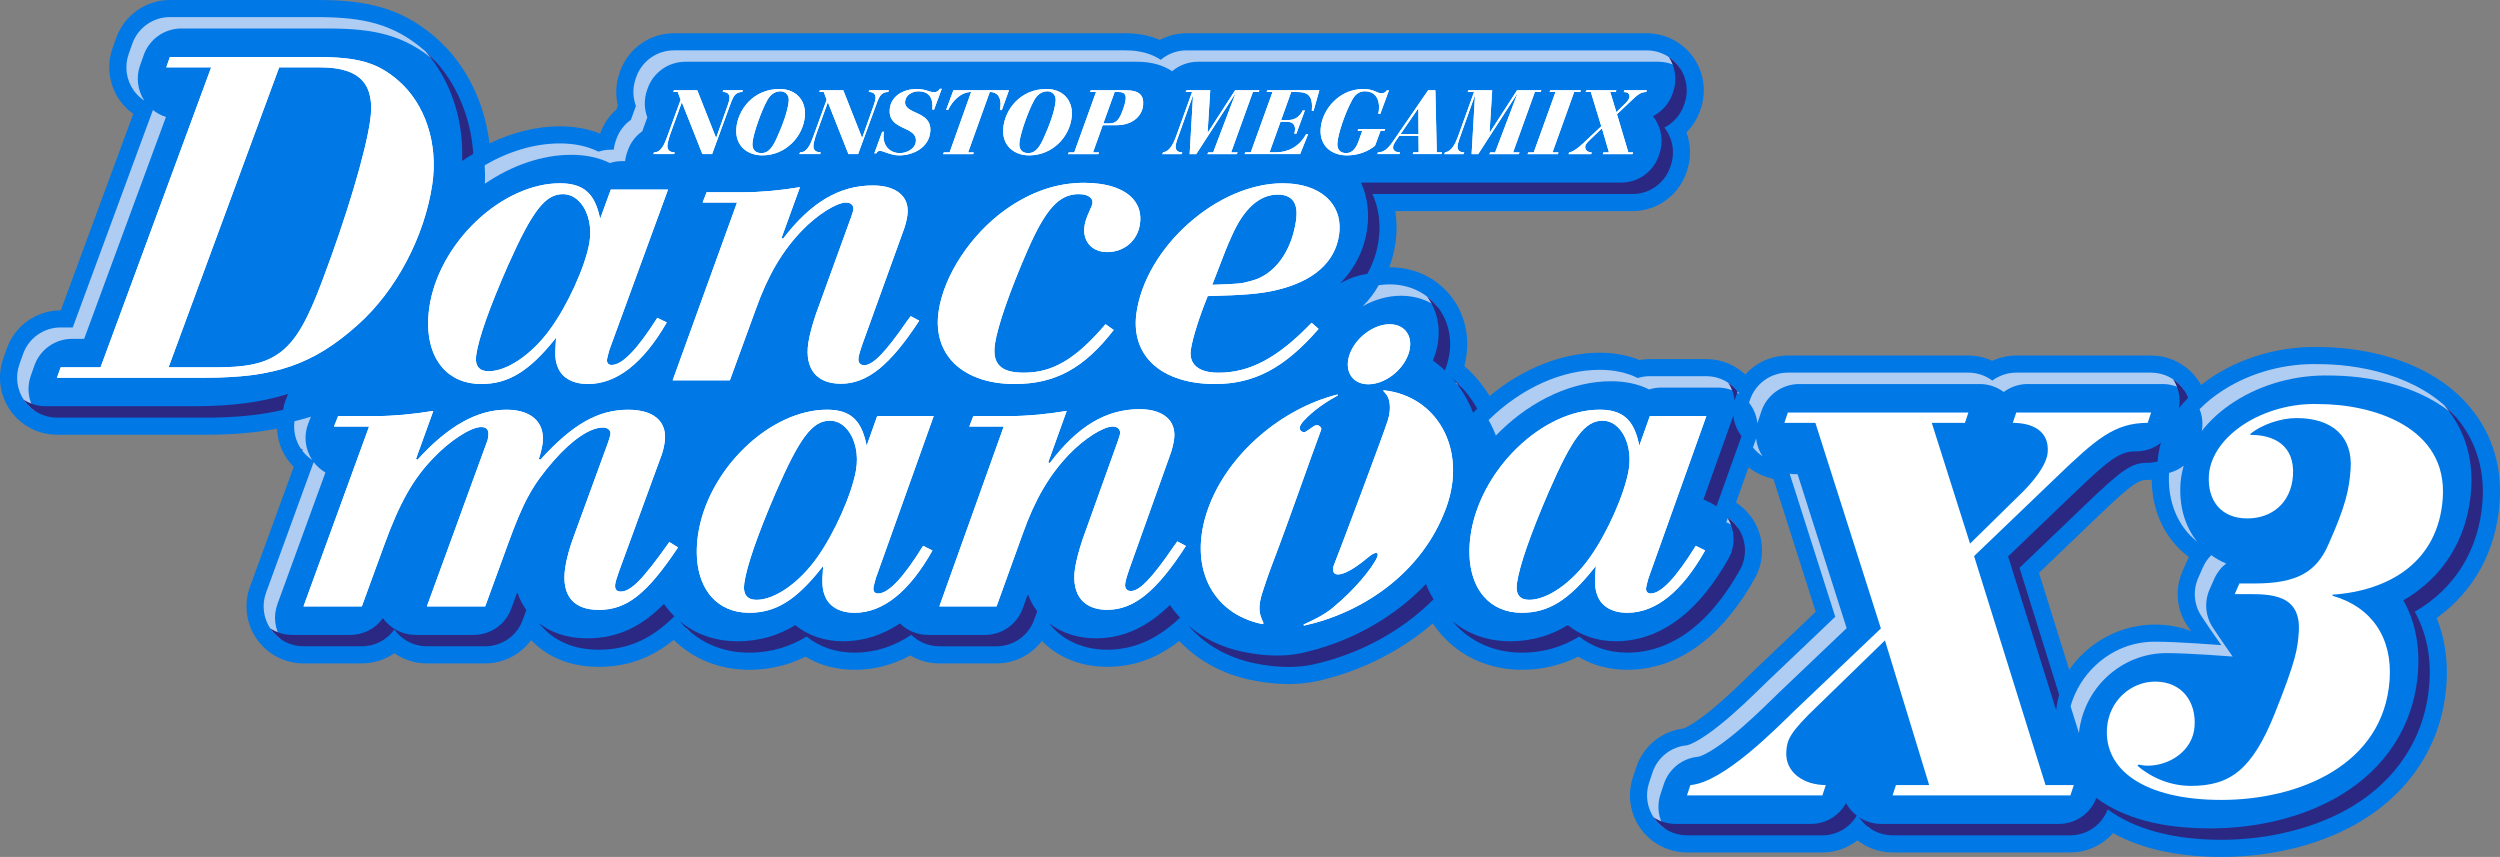 <?xml version="1.0" encoding="UTF-8"?>
<svg id="Layer_2" data-name="Layer 2" xmlns="http://www.w3.org/2000/svg" viewBox="0 0 2192.69 751.58">
  <rect x="0" y="0" width="2192.69" height="751.58" fill="#808080" stroke="none"/>
  <defs>
    <style>
      .cls-1 {
        fill: #0078e6;
      }

      .cls-2 {
        fill: #afccf3;
      }

      .cls-3 {
        fill: #fff;
      }

      .cls-4 {
        fill: #2b2883;
      }
    </style>
  </defs>
  <g id="Layer_1-2" data-name="Layer 1">
    <g>
      <path class="cls-1" d="M1948.31,751.58c-38.05,0-69.92-7.02-94.99-20.89-9.33,10.54-22.92,16.96-37.45,16.96h-155.98c-11.24,0-22.06-3.82-30.75-10.59-8.64,6.75-19.42,10.59-30.78,10.59h-118.78c-16.03,0-31.19-7.76-40.56-20.77-9.37-13-11.94-29.85-6.87-45.05l3.02-9.06c6.14-18.41,22.31-31.53,41.48-33.83,1.85-.73,8.85-3.94,22.42-14.79,13.49-10.8,26.77-23.76,35.56-32.33,1.97-1.93,3.73-3.64,5.24-5.1l52.67-50.14-37.15-116.62c-7.96-1.58-15.43-5.07-21.73-10.14l-11.06,30.97c9.81,6.34,17.21,16.02,20.68,27.26,4.04,13.07,2.5,27.4-4.21,39.31-13.32,23.64-28.39,42.28-44.79,55.4-20.12,16.09-42.27,24.39-65.84,24.67-.4,0-.81.01-1.22.01-15.93,0-30.61-3.95-43.02-11.5-15.33,7.63-31.94,11.5-49.51,11.5-28.2,0-53.43-11.19-71.05-31.5-2.51-2.89-4.84-5.95-6.99-9.16-2.88,2.49-5.81,4.9-8.79,7.22-27.01,20.98-59.19,36.01-93.05,43.46l-.55.12c-7.64,1.59-15.8,2.39-24.25,2.39-10.44,0-21.57-1.23-33.07-3.64-24.66-5.08-46.4-17.01-62.64-34.16-19.14,14.97-39.49,22.41-61.8,22.68-.4.01-.81.02-1.22.02-22.85,0-43.07-8.02-57.48-22.69-9.3,12.15-23.93,19.68-39.74,19.68h-50.15c-9.11,0-17.87-2.43-25.52-6.98-15.42,8.34-31.8,12.56-48.83,12.56-15.93,0-30.61-3.95-43.02-11.5-15.34,7.63-31.94,11.5-49.51,11.5-25.65,0-48.84-9.26-66.09-26.22-19.86,16.08-41.12,23.66-65.88,23.66-.41,0-.81,0-1.22-.02-29.24-.33-47.43-12.33-58.02-23.4-9.28,12.57-24.17,20.4-40.28,20.4h-51.14c-10.31,0-20.25-3.2-28.52-8.95-8.27,5.74-18.21,8.95-28.53,8.95h-51.14c-16.3,0-31.62-7.97-40.97-21.33-9.35-13.36-11.59-30.48-6.01-45.8l38.39-105.28c-2.21-2.21-4.21-4.62-5.97-7.19-5.39-7.91-8.31-17.05-8.65-26.33-18.47,3.62-38.99,5.35-62.84,5.35H49.99c-16.21,0-31.47-7.9-40.83-21.14s-11.71-30.26-6.31-45.54l3.21-9.08c7.05-19.93,26-33.32,47.14-33.32h.14l63.56-172.35c-4.59-3.26-8.63-7.28-11.89-11.9-9.36-13.24-11.71-30.26-6.31-45.54l3.21-9.08C108.97,13.39,127.91,0,149.05,0h128.07c24.31,0,41.28,1.88,56.74,6.3,17.66,5.04,32.91,13.43,47.97,26.39,26.27,22.69,43.13,56.29,47.47,93.07,20.25-9.74,41.54-14.96,61.76-14.96,12.88,0,24.69,2.15,35.19,6.4.04,0,.08-.02.12-.02,2.88-8.25,7.77-15.48,14.29-21.16l1.27-3.51c-2.25-9.29-1.81-19.11,1.35-28.2l.52-1.51c6.98-20.1,25.96-33.61,47.24-33.61h396.27c11.1,0,21.12,1.96,29.93,5.83,7.17-3.8,15.2-5.83,23.4-5.83h403.74c16.15,0,31.38,7.86,40.74,21.03,9.36,13.16,11.79,30.13,6.49,45.38l-.52,1.51c-2.52,7.27-6.62,13.74-11.94,19.04,4.02,10.79,4.26,22.8.4,33.9l-.52,1.51c-6.98,20.1-25.96,33.6-47.23,33.6h-208.07c1.49,9.13,1.56,18.62.17,28.15-1.06,7.29-2.9,14.35-5.47,21.1.13,0,.27,0,.41,0,22.84,0,43.17,10.24,55.79,28.11,11.78,16.68,15.19,37.68,9.7,58.47,8.47,7.43,15.77,16.04,21.78,25.71.14.22.28.45.41.67,29.17-24.29,63.66-38,96.44-38,12.79,0,24.51,2.16,34.95,6.42,3-.56,6.06-.84,9.13-.84h49.54c12.82,0,25.03,4.94,34.21,13.54,9.28-10.37,22.7-16.65,37.27-16.65h158.37c7.23,0,14.41,1.61,20.96,4.62,6.54-3.04,13.66-4.62,21.02-4.62h118.3c16.03,0,31.19,7.76,40.57,20.77,1.17,1.62,2.23,3.31,3.19,5.05,3.6-2.84,7.39-5.53,11.36-8.07,25.49-16.29,56.69-25.26,87.85-25.26,1.43,0,2.87.02,4.3.06,15.4.05,38.92,1.75,63.9,9.51,26.53,8.24,48.18,21.21,64.34,38.54,22.11,23.71,32.53,54.17,30.15,88.07-2.99,42.5-22.45,78.05-55.22,101.48,7.09,17.53,10.05,37.26,8.61,57.86-1.86,26.49-9.87,50.69-23.81,71.91-12.48,19.01-29.4,35.12-50.29,47.89-33.68,20.59-77.48,31.93-123.34,31.93ZM1814.88,587.41c3.71-5.33,7.99-10.28,12.78-14.76,17.14-16.02,39.35-24.84,62.54-24.84,11.21,0,21.92,1.96,31.76,5.72-1.36-1.6-2.63-3.3-3.8-5.09-9.27-14.18-10.74-31.92-3.93-47.43l4.1-9.34c.47-1.06.97-2.11,1.51-3.13-3.8-2.81-7.33-5.96-10.57-9.44-14.2-15.23-21.88-35.71-22.02-58.32-1.19.09-2.38.13-3.58.13-7.69,0-12.02,1.61-45.01,33.29l-50.31,48.24,26.53,84.99Z"/>
      <g>
        <path class="cls-3" d="M1482.6,688.58c29.27-2.38,75.55-50.09,91.92-65.83l75.15-71.55-57.44-180.31h-27.19l3.02-9.06h158.37l-3.02,9.06h-29.1l33.58,105.89,47.14-46.27c14.4-14.79,20.45-26.23,20.98-33.87,1.41-20.03-15.36-25.76-30.63-25.76l3.02-9.06h118.3l-3.02,9.06c-29.1,0-45.37,14.31-79.64,47.22l-72.63,69.64,62.68,200.82h24.8l-3.02,9.06h-155.98l3.02-9.06h29.1l-38.78-126.88-58.88,57.24c-25.05,23.85-26.92,30.05-27.62,40.07-1.31,18.6,15.57,29.57,34.65,29.57l-3.02,9.06h-118.78l3.02-9.06Z"/>
        <path class="cls-3" d="M1964.12,511.75h13.28c36.88,0,54.3-9.84,64.88-34.42,15.17-33.93,18.14-48.19,19.39-65.9,2.01-28.52-16.03-44.75-47.51-44.75-13.28,0-30.38,5.41-40.84,14.26l.95.49c19.67,0,38.72,8.85,36.82,35.9-1.66,23.61-18.37,37.38-40,37.38-23.11,0-35.29-15.74-33.7-38.36,2.95-34.92,48.72-63.44,95.83-61.96,48.2,0,113.66,20.16,109.27,82.62-3.91,55.57-46.52,81.14-96.93,84.59l.42.98c34.23,9.84,52.49,36.88,49.89,73.77-5.26,74.75-79.69,105.24-147.56,105.24s-102.88-26.56-100.33-62.95c1.69-24.1,21.07-40.82,42.21-40.82,23.61,0,36.13,17.7,34.61,39.34-1.49,21.15-21.6,34.42-41.27,34.42-2.46,0-5.38-.49-7.8-.98l-1.05.98c12.52,10.82,29.25,17.7,46.95,17.7,34.42,0,53.62-14.26,73.28-62.95,19.09-47.7,20.27-57.54,21.28-71.8,2.35-33.44-24.7-33.44-45.35-33.44h-10.82l4.1-9.34Z"/>
      </g>
      <g>
        <g>
          <path class="cls-3" d="M1107.79,517.89c1.22-3.5,4.01-12.55,8.66-24.66,13.34-34.68,33.73-93.49,42.36-116.49.61-1.62-2.5-5.47-6.24-3.1-3.74,2.37-7.2,5.38-8.59,5.38-1.97,0-3.38-.83-3.93-2.69-.6-2.07,1.2-4.85,3.23-7.08,3.74-4.1,13.12-13.31,29.9-22.32.48-.25.2-.99-.33-.85-48.5,12.25-95.55,51.55-113,99.31-18.49,50.63,2.49,92.79,47.28,101.98.64.13,1.17-.5.95-1.11-1.8-4.77-6.57-10.37-.28-28.39h0Z"/>
          <path class="cls-3" d="M1213.88,342.35c-1.93-.21,1,1.98,2.47,4.19,2.86,4.31,3.95,12.55.76,22.53-3.88,12.13-42.14,114.23-47.03,126.19-1.83,4.48-.72,7.68,1.83,8.37,3.19.85,11.34-.64,28.57-15.24,5.94-5.03,10.38-4.76,6.38,2.45-4.34,7.8-16.57,24.54-38.14,42.43-7.1,5.89-17.68,11.12-25.02,14.29-.62.27-.32,1.22.35,1.07,50.35-11.08,103.21-45.49,124.32-103.22,18.95-51.85-8.38-98.07-54.48-103.06Z"/>
          <path class="cls-3" d="M1183.77,310.72c5.17-14.53,20.87-26.31,35.07-26.31s21.53,11.78,16.37,26.31c-5.17,14.53-20.87,26.31-35.07,26.31s-21.53-11.78-16.37-26.31Z"/>
          <path class="cls-3" d="M573.07,135.16l.52-1.51c6.44,0,9.28-7.31,11.98-14.79l11.38-31.33-2.52-6.84h-3.9l.52-1.51h20.51l16.44,41.65h.16l10.44-29.5c.62-1.67,1.14-4.05,1.23-5.17.28-3.34-1.68-5.48-5.58-5.48h-.4l.52-1.51h17.17l-.52,1.51c-5.72,0-7.78,3.65-9.73,8.82l-16.72,45.63h-8.51l-18.03-45.47-9.94,27.43c-1.67,4.69-2.54,8.43-2.71,10.41-.37,4.38,2.42,6.12,6.4,6.12l-.52,1.51h-18.2,0Z"/>
          <path class="cls-3" d="M683.77,78.07c14.47,0,23.32,10.1,22.17,23.77-1.53,18.13-16.97,34.43-37.32,34.43-13.35,0-24.07-8.67-22.8-23.77,1.38-16.3,14.83-34.43,37.96-34.43h0ZM667.74,134.28c4.61,0,8.63-2.38,13.21-12.4,5.46-12.01,10.12-24.8,10.84-33.39.48-5.65-3.51-8.43-7.16-8.43-5.17,0-9,3.02-11.71,7.87-5.15,9.3-12.23,29.1-12.94,37.44-.48,5.65,2.35,8.91,7.75,8.91h0Z"/>
          <path class="cls-3" d="M701.14,135.16l.52-1.51c6.44,0,9.28-7.31,11.98-14.79l11.38-31.33-2.52-6.84h-3.9l.52-1.51h20.51l16.44,41.65h.16l10.44-29.5c.62-1.67,1.14-4.05,1.23-5.17.28-3.34-1.68-5.48-5.58-5.48h-.4l.52-1.51h17.17l-.52,1.51c-5.72,0-7.78,3.65-9.73,8.82l-16.72,45.63h-8.51l-18.03-45.47-9.94,27.43c-1.67,4.69-2.54,8.43-2.71,10.41-.37,4.38,2.42,6.12,6.4,6.12l-.52,1.51h-18.2,0Z"/>
          <path class="cls-3" d="M773.69,115.6h1.75c-.31.79-.38,1.67-.45,2.55-.76,9.06,5,16.14,14.22,16.14,5.72,0,13.48-3.41,14.07-10.41,1.15-13.67-24.52-8.98-22.92-27.98,1.02-12.01,12.47-17.8,23.37-17.8,8.58,0,11.21,2.78,15.67,2.78,1.75,0,3.81-.88,4.87-3.02h1.75l-6.79,18.28h-1.51c.8-9.54-2.22-16.06-12.4-16.06-5.09,0-11.01,3.26-11.48,8.91-1.01,11.92,23.68,7.63,22.1,26.47-1.19,14.15-15.19,20.83-27.43,20.83-7.24,0-13.74-3.98-16.67-3.98-1.43,0-2.61.72-3.2,2.15h-1.75l6.84-18.84h-.02Z"/>
          <path class="cls-3" d="M836.21,79.19h48.73l-6.23,17.33h-1.75c.25-1.03.43-2.31.53-3.5.55-6.6-1.82-12.32-9.38-12.32l-19.01,52.95h5.01l-.61,1.51h-26.31l.61-1.51h5.09l18.85-52.95c-8.98,0-16.57,7.95-20.08,15.66h-1.83l6.38-17.17h0Z"/>
          <path class="cls-3" d="M917.87,78.07c14.47,0,23.32,10.1,22.17,23.77-1.53,18.13-16.97,34.43-37.32,34.43-13.35,0-24.07-8.67-22.8-23.77,1.38-16.3,14.83-34.43,37.96-34.43h0ZM901.84,134.28c4.61,0,8.63-2.38,13.21-12.4,5.46-12.01,10.12-24.8,10.84-33.39.48-5.65-3.51-8.43-7.16-8.43-5.17,0-9,3.02-11.71,7.87-5.15,9.3-12.23,29.1-12.94,37.44-.48,5.65,2.35,8.91,7.75,8.91h0Z"/>
          <path class="cls-3" d="M961.29,80.7h-5.17l.52-1.51h30.69c12.08,0,16,4.45,15.27,13.04-.7,8.27-7.92,17.57-23.5,17.57h-11.92l-8.53,23.85h5.25l-.52,1.51h-26.55l.52-1.51h4.85l19.09-52.95ZM967.71,108.28h4.29c5.25,0,7.27-1.35,9.45-4.61,2-2.94,5.41-11.44,5.88-17.01.42-5.01-2.75-5.96-6.34-5.96h-3.34l-9.96,27.59h0Z"/>
          <path class="cls-3" d="M1020.09,133.64c5.48-.88,8.62-6.12,12.06-15.74l13.39-37.2h-5.65l.76-1.51h20.83l-2.33,37.12h.16l23.96-37.12h21.38l-.76,1.51h-5.01l-19.09,52.95h5.72l-.76,1.51h-25.76l.76-1.51h4.29l19.52-51.44h-.16l-34.19,52.95h-5.8l2.96-51.2h-.16l-12.91,36.25c-1.65,4.53-2.07,6.6-2.18,7.87-.35,4.14,2.39,5.57,5.89,5.57l-.76,1.51h-16.85l.68-1.51h0Z"/>
          <path class="cls-3" d="M1116.12,80.7h-5.17l.52-1.51h45.71l-5.1,18.04h-1.51c1.1-13.04-3.06-16.54-13.24-16.54h-4.85l-8.84,24.64h5.09c5.48,0,10.04-1.19,13.99-8.51h1.75l-7.45,20.43h-1.83c.34-1.19.52-2.31.6-3.34.32-3.74-1.39-7.08-6.95-7.08h-5.72l-9.65,26.79h5.57c9.86,0,20.16-4.29,26.55-15.98h1.75l-7.04,17.49h-48.65l.52-1.51h4.85l19.09-52.95h.02Z"/>
          <path class="cls-3" d="M1218.24,79.19l-7.63,20.75h-1.75c.28-1.43.48-2.78.59-4.21.68-8.11-2.81-15.66-12.44-15.66-4.61,0-8.31,2.46-10.96,7.39-6.58,12.08-12.35,29.57-13.05,37.92-.48,5.64,2.35,8.91,7.75,8.91,5.96,0,9.04-5.48,10.81-10.41l3.24-9.14h-4.05l.53-1.59h23.61l-.52,1.51h-3.5l-4.84,13.11c-6.16,5.17-15.03,8.51-24.57,8.51-13.67,0-24.41-8.43-23.12-23.77,1.38-16.3,15.94-34.43,37.4-34.43,9.22,0,12.33,3.74,15.58,3.74,2.55,0,3.89-.88,5.15-2.62h1.75v.02Z"/>
          <path class="cls-3" d="M1244.12,119.17h-16.85l-2.35,3.41c-2.45,3.58-2.97,5.01-3.08,6.36-.32,3.81,3.5,4.69,6.12,4.69l-.52,1.51h-19.4l.52-1.51c6.76,0,10.12-5.01,15.93-13.59l28.09-40.86h6.36l1.22,54.45h4.61l-.52,1.51h-25.2l.52-1.51h4.69l-.13-14.47h0ZM1228.35,117.67h15.82l-.17-22.5h-.16l-15.49,22.5Z"/>
          <path class="cls-3" d="M1267.38,133.64c5.48-.88,8.62-6.12,12.06-15.74l13.39-37.2h-5.65l.76-1.51h20.83l-2.33,37.12h.16l23.96-37.12h21.38l-.76,1.51h-5.01l-19.09,52.95h5.72l-.76,1.51h-25.76l.76-1.51h4.29l19.52-51.44h-.16l-34.19,52.95h-5.8l2.96-51.2h-.16l-12.91,36.25c-1.65,4.53-2.07,6.6-2.18,7.87-.35,4.14,2.39,5.57,5.89,5.57l-.76,1.51h-16.85l.68-1.51h0Z"/>
          <path class="cls-3" d="M1364.29,80.7h-5.17l.52-1.51h26.87l-.52,1.51h-5.32l-19.01,52.95h5.25l-.52,1.51h-26.55l.52-1.51h4.85l19.09-52.95h0Z"/>
          <path class="cls-3" d="M1376.28,133.64c4.88-.4,12.71-8.34,15.47-10.97l12.69-11.92-9.15-30.05h-4.53l.52-1.51h26.4l-.52,1.51h-4.85l5.35,17.65,7.96-7.71c2.43-2.46,3.47-4.38,3.58-5.65.28-3.34-2.5-4.29-5.05-4.29l.52-1.51h19.71l-.52,1.51c-4.85,0-7.6,2.38-13.38,7.87l-12.27,11.61,9.98,33.47h4.14l-.52,1.51h-26l.52-1.51h4.85l-6.17-21.14-9.94,9.54c-4.23,3.98-4.55,5.01-4.7,6.68-.26,3.1,2.52,4.93,5.71,4.93l-.52,1.51h-19.8l.52-1.51h0Z"/>
          <path class="cls-3" d="M749.54,537.44c-13,0-22.5-5.45-26.07-14.94-2.02-5.15-2.74-9.78-1.65-23.67l.2-2.52-1.57,1.98c-22.27,28.17-40.06,39.15-63.44,39.15-13.67,0-25.18-4.93-33.27-14.26-10.65-12.28-14.76-31.42-11.55-53.88,3.88-27.19,18.73-55.04,40.75-76.4,21.97-21.31,48.34-33.54,72.35-33.54,19.75,0,29.67,8.4,34.26,28.98l.58,2.61,9.25-26.01h49.54l-50.76,142.15-.48,1.79c-.73,2.71-1.36,5.04-1.57,6.51-.24,1.65.06,3.01.85,3.91.49.57,1.44,1.25,3.14,1.25,9.19,0,22.13-13.67,39.54-41.78l8.21,4.05c-20.43,36.25-43.4,54.63-68.29,54.63ZM727.94,368.96c-15.41,0-26.53,14.73-47.58,63.05-15.88,36.92-25.42,64.41-27.57,79.5-.73,5.12-.03,8.96,2.08,11.4,1.85,2.12,4.75,3.2,8.66,3.2,16.07,0,37.46-14.94,53.22-37.19,15.14-21.3,30.07-54.76,33.98-76.18,2.47-13.66-.44-27.46-7.6-36.03-4.23-5.07-9.48-7.74-15.19-7.74Z"/>
          <path class="cls-3" d="M971.27,534.87c-9.93,0-17.79-3.02-22.74-8.74-5.4-6.24-7.38-15.67-5.7-27.26.95-6.56,3.41-16.04,6.76-26.01l31.06-86.58c.22-.72.43-1.36.62-1.97.57-1.78.98-3.06,1.08-3.75.25-1.75-.14-3.28-1.13-4.43-1.15-1.32-2.98-2.02-5.3-2.02-8.29,0-25.03,10.64-38.12,24.24-17.6,18.35-30.22,39.98-40.9,70.15l-22.85,63.36h-50.15l56.44-157.75h-30.18l3.55-9.18h32.7c14.4,0,32.24-1.64,49.15-4.51l-16.17,45.05,1.34.72c24.31-32.26,49.34-47.28,78.76-47.28,11.73,0,20.65,3.15,25.81,9.1,3.89,4.5,5.42,10.54,4.42,17.46-.5,3.48-1.57,8.8-3.78,14.41l-35.52,99.48c-.9,2.61-3.04,8.99-3.5,12.15-.34,2.35,0,4.14,1.04,5.32.89,1.03,2.25,1.55,4.04,1.55,7.57,0,18.7-11.62,37.23-38.85.27-.27.58-.74,1.08-1.47.57-.84,1.32-1.95,2.3-3.2l7.51,4.02c-25.64,39.74-45.62,55.96-68.85,55.96h0Z"/>
          <path class="cls-3" d="M1427.21,537.44c-13,0-22.5-5.45-26.07-14.94-2.02-5.15-2.74-9.78-1.65-23.67l.2-2.52-1.57,1.98c-22.27,28.17-40.06,39.15-63.44,39.15-13.67,0-25.18-4.93-33.27-14.26-10.65-12.28-14.76-31.42-11.55-53.88,3.88-27.19,18.73-55.04,40.75-76.4,21.97-21.31,48.34-33.54,72.35-33.54,19.75,0,29.67,8.4,34.26,28.98l.58,2.61,9.25-26.01h49.54l-50.76,142.15-.48,1.78c-.73,2.71-1.36,5.05-1.57,6.51-.24,1.65.06,3.01.85,3.91.49.57,1.44,1.25,3.14,1.25,9.19,0,22.13-13.67,39.54-41.78l8.21,4.05c-20.43,36.25-43.4,54.63-68.29,54.63h0ZM1405.62,368.96c-15.41,0-26.53,14.73-47.58,63.05-15.89,36.92-25.42,64.41-27.57,79.5-.73,5.12-.03,8.96,2.08,11.4,1.85,2.12,4.75,3.2,8.66,3.2,16.07,0,37.46-14.94,53.22-37.19,15.14-21.3,30.07-54.76,33.98-76.18,2.47-13.66-.44-27.46-7.6-36.03-4.23-5.07-9.48-7.74-15.19-7.74Z"/>
          <path class="cls-3" d="M525.04,534.87c-10.78,0-18.81-2.96-23.86-8.81-5.43-6.29-7.27-15.73-5.46-28.04,1.15-7.83,4.05-18.45,7.58-27.7l30.21-82.74c.29-.98.55-1.85.79-2.61.54-1.76.93-3.03,1.07-3.97.22-1.5-.15-2.86-1.07-3.93-1.17-1.35-3.13-2.1-5.53-2.1-11.16,0-26.86,10.57-43.07,28.98-19.01,21.97-26.57,35.79-40.46,73.98l-19.7,53.94h-51.14l52.66-144.25c.67-1.38.86-2.71,1.18-4.91.42-2.89.06-4.95-1.12-6.32-1.08-1.25-2.76-1.85-5.17-1.85-9.01,0-27.82,12.22-41.92,27.25-17.49,17.89-29.55,39.24-42.99,76.14l-19.7,53.94h-51.14l57.52-157.75h-30.76l3.61-9.18h33.34c14.47,0,32.22-1.6,50.11-4.51l-15.16,42.06,1.29.78c26.75-29.54,52.28-43.9,78.06-43.9,11.98,0,21.17,3.31,26.59,9.59,4.5,5.21,6.22,12.41,4.99,20.83-.42,2.85-1.57,7.89-3.18,12.73l1.3.76c28.26-31.18,50.61-43.9,77.18-43.9,12.5,0,21.91,3.25,27.23,9.41,4.22,4.88,5.77,11.38,4.61,19.29-.52,3.54-1.6,8.84-3.78,13.96l-36.07,98.63c-2.25,6.39-3.17,9.46-3.5,11.73-.32,2.22,0,3.89.94,4.99.84.97,2.13,1.46,3.84,1.46,9.02,0,19.44-10.58,42.71-43.45l7.57,4.76c-27.3,40.9-44.92,54.73-69.57,54.73h0Z"/>
          <path class="cls-3" d="M49.99,331.28l3.21-9.08h34.99L185.23,59.08h-39.39l3.21-9.08h128.07c36.91,0,53.76,4.81,72.1,20.59,23.73,20.5,35.2,55.33,29.94,90.9-6.85,46.27-31.88,93.53-65.32,123.35-38.79,34.73-72.52,46.44-133.69,46.44H49.99ZM147.82,322.2h40.91c25.33,0,43.98-2.4,58.64-14.33,12.87-10.47,22.52-27.4,35.63-62.49,21.04-55.89,37.37-110.54,41.62-139.22,2.36-15.94.24-27.42-6.49-35.1-7.06-8.06-19.27-11.98-37.31-11.98h-35.98l-97.02,263.12h.02Z"/>
          <path class="cls-3" d="M515.64,336.79c-13.17,0-22.8-5.38-26.41-14.76-2.05-5.08-2.77-9.66-1.66-23.39l.2-2.48-1.56,1.93c-22.56,27.85-40.57,38.7-64.24,38.7-14.07,0-25.86-5.02-34.07-14.52-10.5-12.14-14.52-30.9-11.32-52.82,3.92-26.87,18.96-54.4,41.25-75.51,22.24-21.07,48.95-33.16,73.26-33.16,20,0,30.06,8.3,34.69,28.64l.58,2.54,9.36-25.67h50.17l-51.38,140.5-.48,1.76c-.74,2.68-1.38,4.99-1.59,6.45-.24,1.62.05,2.95.84,3.85.5.58,1.45,1.26,3.19,1.26,9.3,0,22.4-13.51,40.02-41.31l8.31,4.01c-20.68,35.83-43.94,53.98-69.14,53.98h0ZM493.78,170.26c-15.6,0-26.85,14.56-48.16,62.32-16.08,36.49-25.74,63.67-27.92,78.6-.73,5.01-.05,8.78,2.04,11.2,1.86,2.15,4.83,3.24,8.83,3.24,16.27,0,37.92-14.77,53.87-36.76,15.34-21.06,30.45-54.14,34.4-75.31,2.47-13.31-.38-26.85-7.44-35.34-4.32-5.2-9.72-7.94-15.61-7.94h0Z"/>
          <path class="cls-3" d="M737.37,336.55c-10,0-17.9-3.02-22.85-8.74-5.33-6.16-7.27-15.44-5.6-26.82.95-6.48,3.41-15.86,6.77-25.71l31.06-85.58c.22-.71.44-1.36.63-1.96.57-1.75.98-3.01,1.08-3.7.25-1.72-.13-3.23-1.11-4.36-1.15-1.32-2.98-2.02-5.32-2.02-8.29,0-25.04,10.53-38.12,23.97-17.61,18.14-30.23,39.52-40.92,69.35l-22.86,62.63h-50.17l56.46-155.94h-30.19l3.54-9.05h32.72c14.41,0,32.25-1.62,49.15-4.45l-16.17,44.52,1.33.73c24.32-31.89,49.35-46.73,78.79-46.73,11.81,0,20.77,3.15,25.9,9.1,3.83,4.43,5.33,10.36,4.34,17.14-.5,3.44-1.57,8.7-3.78,14.23l-35.53,98.34c-.9,2.58-3.04,8.88-3.5,12.01-.34,2.31,0,4.08,1.02,5.25.89,1.04,2.26,1.56,4.05,1.56,7.57,0,18.7-11.48,37.24-38.4.27-.26.58-.73,1.08-1.45.57-.83,1.32-1.93,2.3-3.16l7.51,3.97c-25.64,39.27-45.63,55.31-68.87,55.31v-.02Z"/>
          <path class="cls-3" d="M889.74,336.79c-23.84,0-43.42-7.28-55.11-20.48-10-11.29-13.92-26.32-11.36-43.48,4.71-31.46,28.27-67.19,58.62-88.9,22.42-15.87,44.99-23.58,68.98-23.58,19.58,0,34.79,5,42.84,14.08,5.35,6.05,7.4,13.55,6.08,22.33-2.15,14.34-13.91,24.34-28.61,24.34-6.51,0-12.1-2.27-15.74-6.38-3.71-4.18-5.21-10.04-4.25-16.47.62-4.09,1.35-6.48,5.38-15.48.15-.37.29-.71.43-1.02.53-1.24.98-2.32,1.15-3.41.25-1.72-.22-3.31-1.37-4.61-1.98-2.24-5.78-3.47-10.71-3.47-17.3,0-29.17,13.21-45.36,50.47-14.99,34.43-25.73,65.34-28.03,80.7-1.28,8.56-.15,14.71,3.48,18.8,4.02,4.54,10.99,6.65,21.93,6.65,25.33,0,45.43-11.94,71.56-42.52l7.15,5.05c-26.02,33.63-51.29,47.38-87.06,47.38h0Z"/>
          <path class="cls-3" d="M1065.34,336.79c-25.47,0-46.02-7.54-57.84-21.22-9.37-10.84-13.06-25.17-10.68-41.46,4.02-27.52,20.74-56.06,45.85-78.3,25.14-22.27,55.14-35.03,82.29-35.03,18.18,0,32.98,5.52,41.65,15.56,6.81,7.88,9.52,18.17,7.83,29.75-3.54,24.23-22.83,41.01-55.81,48.52-13.34,3.05-27.09,4.24-58.88,5.07l-.51.02-.19.47c-7.56,18.87-13.14,36.63-14.57,46.36-.81,5.54.27,10.08,3.21,13.47,3.95,4.58,11.03,6.89,21.04,6.89,27.72,0,52.16-13.1,81.61-43.78l6.15,5.37c-29.89,34.31-56.34,48.32-91.15,48.32h0ZM1120.6,170.68c-15.82,0-29.63,12.32-39.95,35.63-4.46,9.78-5.1,11.37-17,42.41l-.42,1.08,2.59-.1c21.44-.8,22.73-.85,31.63-3.37,20.19-5.09,35.24-25.3,39.25-52.75,1.22-8.39.22-14.32-3.08-18.14-2.75-3.18-7.13-4.78-13.03-4.78v.02Z"/>
        </g>
        <g>
          <path class="cls-3" d="M1107.79,517.89c1.22-3.5,4.01-12.55,8.66-24.66,13.34-34.68,33.73-93.49,42.36-116.49.61-1.62-2.5-5.47-6.24-3.1-3.74,2.37-7.2,5.38-8.59,5.38-1.97,0-3.38-.83-3.93-2.69-.6-2.07,1.2-4.85,3.23-7.08,3.74-4.1,13.12-13.31,29.9-22.32.48-.25.2-.99-.33-.85-48.5,12.25-95.55,51.55-113,99.31-18.49,50.63,2.49,92.79,47.28,101.98.64.13,1.17-.5.95-1.11-1.8-4.77-6.57-10.37-.28-28.39h0Z"/>
          <path class="cls-3" d="M1213.88,342.35c-1.93-.21,1,1.98,2.47,4.19,2.86,4.31,3.95,12.55.76,22.53-3.88,12.13-42.14,114.23-47.03,126.19-1.83,4.48-.72,7.68,1.83,8.37,3.19.85,11.34-.64,28.57-15.24,5.94-5.03,10.38-4.76,6.38,2.45-4.34,7.8-16.57,24.54-38.14,42.43-7.1,5.89-17.68,11.12-25.02,14.29-.62.27-.32,1.22.35,1.07,50.35-11.08,103.21-45.49,124.32-103.22,18.95-51.85-8.38-98.07-54.48-103.06Z"/>
          <path class="cls-3" d="M1183.77,310.72c5.17-14.53,20.87-26.31,35.07-26.31s21.53,11.78,16.37,26.31c-5.17,14.53-20.87,26.31-35.07,26.31s-21.53-11.78-16.37-26.31Z"/>
          <path class="cls-3" d="M573.07,135.16l.52-1.51c6.44,0,9.28-7.31,11.98-14.79l11.38-31.33-2.52-6.84h-3.9l.52-1.51h20.51l16.44,41.65h.16l10.44-29.5c.62-1.67,1.14-4.05,1.23-5.17.28-3.34-1.68-5.48-5.58-5.48h-.4l.52-1.51h17.17l-.52,1.51c-5.72,0-7.78,3.65-9.73,8.82l-16.72,45.63h-8.51l-18.03-45.47-9.94,27.43c-1.67,4.69-2.54,8.43-2.71,10.41-.37,4.38,2.42,6.12,6.4,6.12l-.52,1.51h-18.2,0Z"/>
          <path class="cls-3" d="M683.77,78.07c14.47,0,23.32,10.1,22.17,23.77-1.53,18.13-16.97,34.43-37.32,34.43-13.35,0-24.07-8.67-22.8-23.77,1.38-16.3,14.83-34.43,37.96-34.43h0ZM667.74,134.28c4.61,0,8.63-2.38,13.21-12.4,5.46-12.01,10.12-24.8,10.84-33.39.48-5.65-3.51-8.43-7.16-8.43-5.17,0-9,3.02-11.71,7.87-5.15,9.3-12.23,29.1-12.94,37.44-.48,5.65,2.35,8.91,7.75,8.91h0Z"/>
          <path class="cls-3" d="M701.14,135.16l.52-1.51c6.44,0,9.28-7.31,11.98-14.79l11.38-31.33-2.52-6.84h-3.9l.52-1.51h20.51l16.44,41.65h.16l10.44-29.5c.62-1.67,1.14-4.05,1.23-5.17.28-3.34-1.68-5.48-5.58-5.48h-.4l.52-1.51h17.17l-.52,1.51c-5.72,0-7.78,3.65-9.73,8.82l-16.72,45.63h-8.51l-18.03-45.47-9.94,27.43c-1.67,4.69-2.54,8.43-2.71,10.41-.37,4.38,2.42,6.12,6.4,6.12l-.52,1.51h-18.2,0Z"/>
          <path class="cls-3" d="M773.69,115.6h1.75c-.31.79-.38,1.67-.45,2.55-.76,9.06,5,16.14,14.22,16.14,5.72,0,13.48-3.41,14.07-10.41,1.15-13.67-24.52-8.98-22.92-27.98,1.02-12.01,12.47-17.8,23.37-17.8,8.58,0,11.21,2.78,15.67,2.78,1.75,0,3.81-.88,4.87-3.02h1.75l-6.79,18.28h-1.51c.8-9.54-2.22-16.06-12.4-16.06-5.09,0-11.01,3.26-11.48,8.91-1.01,11.92,23.68,7.63,22.1,26.47-1.19,14.15-15.19,20.83-27.43,20.83-7.24,0-13.74-3.98-16.67-3.98-1.43,0-2.61.72-3.2,2.15h-1.75l6.84-18.84h-.02Z"/>
          <path class="cls-3" d="M836.21,79.19h48.73l-6.23,17.33h-1.75c.25-1.03.43-2.31.53-3.5.55-6.6-1.82-12.32-9.38-12.32l-19.01,52.95h5.01l-.61,1.51h-26.31l.61-1.51h5.09l18.85-52.95c-8.98,0-16.57,7.95-20.08,15.66h-1.83l6.38-17.17h0Z"/>
          <path class="cls-3" d="M917.87,78.07c14.47,0,23.32,10.1,22.17,23.77-1.53,18.13-16.97,34.43-37.32,34.43-13.35,0-24.07-8.67-22.8-23.77,1.38-16.3,14.83-34.43,37.96-34.43h0ZM901.84,134.28c4.61,0,8.63-2.38,13.21-12.4,5.46-12.01,10.12-24.8,10.84-33.39.48-5.65-3.51-8.43-7.16-8.43-5.17,0-9,3.02-11.71,7.87-5.15,9.3-12.23,29.1-12.94,37.44-.48,5.65,2.35,8.91,7.75,8.91h0Z"/>
          <path class="cls-3" d="M961.29,80.7h-5.17l.52-1.51h30.69c12.08,0,16,4.45,15.27,13.04-.7,8.27-7.92,17.57-23.5,17.57h-11.92l-8.53,23.85h5.25l-.52,1.51h-26.55l.52-1.51h4.85l19.09-52.95ZM967.71,108.28h4.29c5.25,0,7.27-1.35,9.45-4.61,2-2.94,5.41-11.44,5.88-17.01.42-5.01-2.75-5.96-6.34-5.96h-3.34l-9.96,27.59h0Z"/>
          <path class="cls-3" d="M1020.09,133.64c5.48-.88,8.62-6.12,12.06-15.74l13.39-37.2h-5.65l.76-1.51h20.83l-2.33,37.12h.16l23.96-37.12h21.38l-.76,1.51h-5.01l-19.09,52.95h5.72l-.76,1.51h-25.76l.76-1.51h4.29l19.52-51.44h-.16l-34.19,52.95h-5.8l2.96-51.2h-.16l-12.91,36.25c-1.65,4.53-2.07,6.6-2.18,7.87-.35,4.14,2.39,5.57,5.89,5.57l-.76,1.51h-16.85l.68-1.51h0Z"/>
          <path class="cls-3" d="M1116.12,80.7h-5.17l.52-1.51h45.71l-5.1,18.04h-1.51c1.1-13.04-3.06-16.54-13.24-16.54h-4.85l-8.84,24.64h5.09c5.48,0,10.04-1.19,13.99-8.51h1.75l-7.45,20.43h-1.83c.34-1.19.52-2.31.6-3.34.32-3.74-1.39-7.08-6.95-7.08h-5.72l-9.65,26.79h5.57c9.86,0,20.16-4.29,26.55-15.98h1.75l-7.04,17.49h-48.65l.52-1.51h4.85l19.09-52.95h.02Z"/>
          <path class="cls-3" d="M1218.24,79.19l-7.63,20.75h-1.75c.28-1.43.48-2.78.59-4.21.68-8.11-2.81-15.66-12.44-15.66-4.61,0-8.31,2.46-10.96,7.39-6.58,12.08-12.35,29.57-13.05,37.92-.48,5.64,2.35,8.91,7.75,8.91,5.96,0,9.04-5.48,10.81-10.41l3.24-9.14h-4.05l.53-1.59h23.61l-.52,1.51h-3.5l-4.84,13.11c-6.16,5.17-15.03,8.51-24.57,8.51-13.67,0-24.41-8.43-23.12-23.77,1.38-16.3,15.94-34.43,37.4-34.43,9.22,0,12.33,3.74,15.58,3.74,2.55,0,3.89-.88,5.15-2.62h1.75v.02Z"/>
          <path class="cls-3" d="M1244.12,119.17h-16.85l-2.35,3.41c-2.45,3.58-2.97,5.01-3.08,6.36-.32,3.81,3.5,4.69,6.12,4.69l-.52,1.51h-19.4l.52-1.51c6.76,0,10.12-5.01,15.93-13.59l28.09-40.86h6.36l1.22,54.45h4.61l-.52,1.51h-25.2l.52-1.51h4.69l-.13-14.47h0ZM1228.35,117.67h15.82l-.17-22.5h-.16l-15.49,22.5Z"/>
          <path class="cls-3" d="M1267.38,133.64c5.48-.88,8.62-6.12,12.06-15.74l13.39-37.2h-5.65l.76-1.51h20.83l-2.33,37.12h.16l23.96-37.12h21.38l-.76,1.51h-5.01l-19.09,52.95h5.72l-.76,1.51h-25.76l.76-1.51h4.29l19.52-51.44h-.16l-34.19,52.95h-5.8l2.96-51.2h-.16l-12.91,36.25c-1.65,4.53-2.07,6.6-2.18,7.87-.35,4.14,2.39,5.57,5.89,5.57l-.76,1.51h-16.85l.68-1.51h0Z"/>
          <path class="cls-3" d="M1364.29,80.7h-5.17l.52-1.51h26.87l-.52,1.51h-5.32l-19.01,52.95h5.25l-.52,1.51h-26.55l.52-1.51h4.85l19.09-52.95h0Z"/>
          <path class="cls-3" d="M1376.28,133.64c4.88-.4,12.71-8.34,15.47-10.97l12.69-11.92-9.15-30.05h-4.53l.52-1.51h26.4l-.52,1.51h-4.85l5.35,17.65,7.96-7.71c2.43-2.46,3.47-4.38,3.58-5.65.28-3.34-2.5-4.29-5.05-4.29l.52-1.51h19.71l-.52,1.51c-4.85,0-7.6,2.38-13.38,7.87l-12.27,11.61,9.98,33.47h4.14l-.52,1.51h-26l.52-1.51h4.85l-6.17-21.14-9.94,9.54c-4.23,3.98-4.55,5.01-4.7,6.68-.26,3.1,2.52,4.93,5.71,4.93l-.52,1.51h-19.8l.52-1.51h0Z"/>
          <path class="cls-3" d="M749.54,537.44c-13,0-22.5-5.45-26.07-14.94-2.02-5.15-2.74-9.78-1.65-23.67l.2-2.52-1.57,1.98c-22.27,28.17-40.06,39.15-63.44,39.15-13.67,0-25.18-4.93-33.27-14.26-10.65-12.28-14.76-31.42-11.55-53.88,3.88-27.19,18.73-55.04,40.75-76.4,21.97-21.31,48.34-33.54,72.35-33.54,19.75,0,29.67,8.4,34.26,28.98l.58,2.61,9.25-26.01h49.54l-50.76,142.15-.48,1.79c-.73,2.71-1.36,5.04-1.57,6.51-.24,1.65.06,3.01.85,3.91.49.57,1.44,1.25,3.14,1.25,9.19,0,22.13-13.67,39.54-41.78l8.21,4.05c-20.43,36.25-43.4,54.63-68.29,54.63ZM727.94,368.96c-15.41,0-26.53,14.73-47.58,63.05-15.88,36.92-25.42,64.41-27.57,79.5-.73,5.12-.03,8.96,2.08,11.4,1.85,2.12,4.75,3.2,8.66,3.2,16.07,0,37.46-14.94,53.22-37.19,15.14-21.3,30.07-54.76,33.98-76.18,2.47-13.66-.44-27.46-7.6-36.03-4.23-5.07-9.48-7.74-15.19-7.74Z"/>
          <path class="cls-3" d="M971.27,534.87c-9.93,0-17.79-3.02-22.74-8.74-5.4-6.24-7.38-15.67-5.7-27.26.95-6.56,3.41-16.04,6.76-26.01l31.06-86.58c.22-.72.43-1.36.62-1.97.57-1.78.98-3.06,1.08-3.75.25-1.75-.14-3.28-1.13-4.43-1.15-1.32-2.98-2.02-5.3-2.02-8.29,0-25.03,10.64-38.12,24.24-17.6,18.35-30.22,39.98-40.9,70.15l-22.85,63.36h-50.15l56.44-157.75h-30.18l3.55-9.18h32.7c14.4,0,32.24-1.64,49.15-4.51l-16.17,45.05,1.34.72c24.31-32.26,49.34-47.28,78.76-47.28,11.73,0,20.65,3.15,25.81,9.1,3.89,4.5,5.42,10.54,4.42,17.46-.5,3.48-1.57,8.8-3.78,14.41l-35.52,99.48c-.9,2.61-3.04,8.99-3.5,12.15-.34,2.35,0,4.14,1.04,5.32.89,1.03,2.25,1.55,4.04,1.55,7.57,0,18.7-11.62,37.23-38.85.27-.27.58-.74,1.08-1.47.57-.84,1.32-1.95,2.3-3.2l7.51,4.02c-25.64,39.74-45.62,55.96-68.85,55.96h0Z"/>
          <path class="cls-3" d="M1427.21,537.44c-13,0-22.5-5.45-26.07-14.94-2.02-5.15-2.74-9.78-1.65-23.67l.2-2.52-1.57,1.98c-22.27,28.17-40.06,39.15-63.44,39.15-13.67,0-25.18-4.93-33.27-14.26-10.65-12.28-14.76-31.42-11.55-53.88,3.88-27.19,18.73-55.04,40.75-76.4,21.97-21.31,48.34-33.54,72.35-33.54,19.75,0,29.67,8.4,34.26,28.98l.58,2.61,9.25-26.01h49.54l-50.76,142.15-.48,1.78c-.73,2.71-1.36,5.05-1.57,6.51-.24,1.65.06,3.01.85,3.91.49.57,1.44,1.25,3.14,1.25,9.19,0,22.13-13.67,39.54-41.78l8.21,4.05c-20.43,36.25-43.4,54.63-68.29,54.63h0ZM1405.62,368.96c-15.41,0-26.53,14.73-47.58,63.05-15.89,36.92-25.42,64.41-27.57,79.5-.73,5.12-.03,8.96,2.08,11.4,1.85,2.12,4.75,3.2,8.66,3.2,16.07,0,37.46-14.94,53.22-37.19,15.14-21.3,30.07-54.76,33.98-76.18,2.47-13.66-.44-27.46-7.6-36.03-4.23-5.07-9.48-7.74-15.19-7.74Z"/>
          <path class="cls-3" d="M525.04,534.87c-10.78,0-18.81-2.96-23.86-8.81-5.43-6.29-7.27-15.73-5.46-28.04,1.15-7.83,4.05-18.45,7.58-27.7l30.21-82.74c.29-.98.55-1.85.79-2.61.54-1.76.93-3.03,1.07-3.97.22-1.5-.15-2.86-1.07-3.93-1.17-1.35-3.13-2.1-5.53-2.1-11.16,0-26.86,10.57-43.07,28.98-19.01,21.97-26.57,35.79-40.46,73.98l-19.7,53.94h-51.14l52.66-144.25c.67-1.38.86-2.71,1.18-4.91.42-2.89.06-4.95-1.12-6.32-1.08-1.25-2.76-1.85-5.17-1.85-9.01,0-27.82,12.22-41.92,27.25-17.49,17.89-29.55,39.24-42.99,76.14l-19.7,53.94h-51.14l57.52-157.75h-30.76l3.61-9.18h33.34c14.47,0,32.22-1.6,50.11-4.51l-15.16,42.06,1.29.78c26.75-29.54,52.28-43.9,78.06-43.9,11.98,0,21.17,3.31,26.59,9.59,4.5,5.21,6.22,12.41,4.99,20.83-.42,2.85-1.57,7.89-3.18,12.73l1.3.76c28.26-31.18,50.61-43.9,77.18-43.9,12.5,0,21.91,3.25,27.23,9.41,4.22,4.88,5.77,11.38,4.61,19.29-.52,3.54-1.6,8.84-3.78,13.96l-36.07,98.63c-2.25,6.39-3.17,9.46-3.5,11.73-.32,2.22,0,3.89.94,4.99.84.97,2.13,1.46,3.84,1.46,9.02,0,19.44-10.58,42.71-43.45l7.57,4.76c-27.3,40.9-44.92,54.73-69.57,54.73h0Z"/>
          <path class="cls-3" d="M49.99,331.28l3.21-9.08h34.99L185.23,59.08h-39.39l3.21-9.08h128.07c36.91,0,53.76,4.81,72.1,20.59,23.73,20.5,35.2,55.33,29.94,90.9-6.85,46.27-31.88,93.53-65.32,123.35-38.79,34.73-72.52,46.44-133.69,46.44H49.99ZM147.82,322.2h40.91c25.33,0,43.98-2.4,58.64-14.33,12.87-10.47,22.52-27.4,35.63-62.49,21.04-55.89,37.37-110.54,41.62-139.22,2.36-15.94.24-27.42-6.49-35.1-7.06-8.06-19.27-11.98-37.31-11.98h-35.98l-97.02,263.12h.02Z"/>
          <path class="cls-3" d="M515.64,336.79c-13.17,0-22.8-5.38-26.41-14.76-2.05-5.08-2.77-9.66-1.66-23.39l.2-2.48-1.56,1.93c-22.56,27.85-40.57,38.7-64.24,38.7-14.07,0-25.86-5.02-34.07-14.52-10.5-12.14-14.52-30.9-11.32-52.82,3.92-26.87,18.96-54.4,41.25-75.51,22.24-21.07,48.95-33.16,73.26-33.16,20,0,30.06,8.3,34.69,28.64l.58,2.54,9.36-25.67h50.17l-51.38,140.5-.48,1.76c-.74,2.68-1.38,4.99-1.59,6.45-.24,1.62.05,2.95.84,3.85.5.58,1.45,1.26,3.19,1.26,9.3,0,22.4-13.51,40.02-41.31l8.31,4.01c-20.68,35.83-43.94,53.98-69.14,53.98h0ZM493.78,170.26c-15.6,0-26.85,14.56-48.16,62.32-16.08,36.49-25.74,63.67-27.92,78.6-.73,5.01-.05,8.78,2.04,11.2,1.86,2.15,4.83,3.24,8.83,3.24,16.27,0,37.92-14.77,53.87-36.76,15.34-21.06,30.45-54.14,34.4-75.31,2.47-13.31-.38-26.85-7.44-35.34-4.32-5.2-9.72-7.94-15.61-7.94h0Z"/>
          <path class="cls-3" d="M737.37,336.55c-10,0-17.9-3.02-22.85-8.74-5.33-6.16-7.27-15.44-5.6-26.82.95-6.48,3.41-15.86,6.77-25.71l31.06-85.58c.22-.71.44-1.36.63-1.96.57-1.75.98-3.01,1.08-3.7.25-1.72-.13-3.23-1.11-4.36-1.15-1.32-2.98-2.02-5.32-2.02-8.29,0-25.04,10.53-38.12,23.97-17.61,18.14-30.23,39.52-40.92,69.35l-22.86,62.63h-50.17l56.46-155.94h-30.19l3.54-9.05h32.72c14.41,0,32.25-1.62,49.15-4.45l-16.17,44.52,1.33.73c24.32-31.89,49.35-46.73,78.79-46.73,11.81,0,20.77,3.15,25.9,9.1,3.83,4.43,5.33,10.36,4.34,17.14-.5,3.44-1.57,8.7-3.78,14.23l-35.53,98.34c-.9,2.58-3.04,8.88-3.5,12.01-.34,2.31,0,4.08,1.02,5.25.89,1.04,2.26,1.56,4.05,1.56,7.57,0,18.7-11.48,37.24-38.4.27-.26.58-.73,1.08-1.45.57-.83,1.32-1.93,2.3-3.16l7.51,3.97c-25.64,39.27-45.63,55.31-68.87,55.31v-.02Z"/>
          <path class="cls-3" d="M889.74,336.79c-23.84,0-43.42-7.28-55.11-20.48-10-11.29-13.92-26.32-11.36-43.48,4.71-31.46,28.27-67.19,58.62-88.9,22.42-15.87,44.99-23.58,68.98-23.58,19.58,0,34.79,5,42.84,14.08,5.35,6.05,7.4,13.55,6.08,22.33-2.15,14.34-13.91,24.34-28.61,24.34-6.51,0-12.1-2.27-15.74-6.38-3.71-4.18-5.21-10.04-4.25-16.47.62-4.09,1.35-6.48,5.38-15.48.15-.37.29-.71.43-1.02.53-1.24.98-2.32,1.15-3.41.25-1.72-.22-3.31-1.37-4.61-1.98-2.24-5.78-3.47-10.71-3.47-17.3,0-29.17,13.21-45.36,50.47-14.99,34.43-25.73,65.34-28.03,80.7-1.28,8.56-.15,14.71,3.48,18.8,4.02,4.54,10.99,6.65,21.93,6.65,25.33,0,45.43-11.94,71.56-42.52l7.15,5.05c-26.02,33.63-51.29,47.38-87.06,47.38h0Z"/>
          <path class="cls-3" d="M1065.34,336.79c-25.47,0-46.02-7.54-57.84-21.22-9.37-10.84-13.06-25.17-10.68-41.46,4.02-27.52,20.74-56.06,45.85-78.3,25.14-22.27,55.14-35.03,82.29-35.03,18.18,0,32.98,5.52,41.65,15.56,6.81,7.88,9.52,18.17,7.83,29.75-3.54,24.23-22.83,41.01-55.81,48.52-13.34,3.05-27.09,4.24-58.88,5.07l-.51.02-.19.47c-7.56,18.87-13.14,36.63-14.57,46.36-.81,5.54.27,10.08,3.21,13.47,3.95,4.58,11.03,6.89,21.04,6.89,27.72,0,52.16-13.1,81.61-43.78l6.15,5.37c-29.89,34.31-56.34,48.32-91.15,48.32h0ZM1120.6,170.68c-15.82,0-29.63,12.32-39.95,35.63-4.46,9.78-5.1,11.37-17,42.41l-.42,1.08,2.59-.1c21.44-.8,22.73-.85,31.63-3.37,20.19-5.09,35.24-25.3,39.25-52.75,1.22-8.39.22-14.32-3.08-18.14-2.75-3.18-7.13-4.78-13.03-4.78v.02Z"/>
        </g>
      </g>
      <g>
        <path class="cls-2" d="M1277.26,334.87c-.17.43-.34.85-.52,1.28,2.48,1.78,4.86,3.68,7.17,5.67-2.11-2.43-4.33-4.75-6.65-6.95Z"/>
        <path class="cls-2" d="M1520.98,461.41c1.3.64,2.55,1.37,3.75,2.16-2.44-3.71-5.57-6.95-9.25-9.5l-1.41,3.94,6.9,3.4Z"/>
        <path class="cls-2" d="M1261.42,269.89c-9.83-13.03-25.24-20.48-42.57-20.48-3.22,0-6.43.26-9.61.75-3.74,6.65-8.4,12.82-13.94,18.39,10.34-5.82,21.89-9.15,33.55-9.15,12.24,0,23.53,3.71,32.57,10.48Z"/>
        <path class="cls-2" d="M1545.82,400.14c-3.12-4.74-5.02-10.1-5.59-15.62-.21.73-.44,1.46-.7,2.18l-2.05,5.75c2.37,3.03,5.19,5.62,8.34,7.68Z"/>
        <path class="cls-2" d="M1436.46,331.57c-9.62-4.79-20.83-7.21-33.5-7.21-33.03,0-68.28,15.83-96.72,43.42-.21.21-.42.43-.63.63,2.47,4.38,4.61,8.92,6.42,13.6,1.38-1.43,2.78-2.84,4.21-4.23,28.44-27.59,63.69-43.42,96.72-43.42,12.67,0,23.89,2.42,33.5,7.21,3.36-1.07,6.92-1.64,10.58-1.64h49.54c6.93,0,13.58,2.06,19.22,5.76-.2-.31-.39-.62-.61-.92-6.56-9.3-17.23-14.84-28.61-14.84h-49.54c-3.66,0-7.22.57-10.58,1.64Z"/>
        <path class="cls-2" d="M1640.67,726.89c-.55-.84-1.08-1.68-1.55-2.56-.19.35-.4.68-.6,1.02.7.54,1.42,1.05,2.15,1.53Z"/>
        <path class="cls-2" d="M1912.51,423.4c.43-5.07,1.37-10.09,2.79-15.01-3.78,2.97-8.15,5.16-12.87,6.39-1.28,21.18,5.02,40.35,17.82,54.08,2.12,2.27,4.41,4.36,6.83,6.28-10.81-13.58-15.98-31.57-14.6-51.25.01-.16.02-.33.04-.49Z"/>
        <path class="cls-2" d="M1931.14,377.97c7.58-9.67,17.26-18.41,28.75-25.75,24.35-15.56,54.12-23.65,83.86-22.84,14.5.04,36.44,1.62,59.67,8.83,19.94,6.19,36.73,15.25,50.08,26.96-.74-.85-1.49-1.69-2.26-2.51-14.36-15.4-33.81-26.99-57.82-34.45-23.23-7.21-45.18-8.8-59.67-8.83-29.74-.81-59.51,7.28-83.86,22.84-7.76,4.96-14.67,10.56-20.69,16.65,2.4,6.04,3.09,12.65,1.94,19.1Z"/>
        <path class="cls-2" d="M1535.19,354.77c3.5,4.97,5.58,10.69,6.19,16.57.14-.51.29-1.01.46-1.52l3.02-9.06c4.76-14.29,18.14-23.93,33.2-23.93h158.37c7.66,0,15.01,2.51,20.99,6.99,5.92-4.43,13.23-6.99,20.99-6.99h118.3c6.93,0,13.6,2.06,19.23,5.77-.27-.41-.55-.83-.84-1.23-6.58-9.13-17.14-14.54-28.4-14.54h-118.3c-7.76,0-15.07,2.56-20.99,6.99-5.98-4.48-13.33-6.99-20.99-6.99h-158.37c-15.06,0-28.44,9.64-33.2,23.93l-.82,2.47c.4.5.78,1.01,1.16,1.54Z"/>
        <path class="cls-2" d="M425.27,161.15c23.92-16.31,50.52-25.36,75.8-25.36,12.81,0,24.13,2.42,33.82,7.22,3.43-1.11,7.07-1.71,10.81-1.71h2.59c.04-.35.09-.7.14-1.05.02-.17.04-.35.07-.52.08-.5.18-.99.28-1.48.05-.27.11-.53.17-.8.11-.47.22-.95.35-1.42.08-.28.16-.56.24-.84.14-.46.28-.93.43-1.39.01-.04.02-.08.04-.12l.52-1.5c2.45-7.05,6.99-12.94,12.8-17.07l4.42-12.17c-2.82-7.55-2.98-15.94-.28-23.73l.52-1.51c4.89-14.08,18.16-23.53,33.07-23.53h396.27c12.17,0,22.46,2.79,30.72,8.29,6.21-5.25,14.17-8.29,22.6-8.29h403.74c6.93,0,13.59,2.07,19.22,5.77-.23-.35-.45-.7-.7-1.05-6.57-9.23-17.19-14.71-28.52-14.71h-403.74c-8.43,0-16.39,3.03-22.6,8.28-8.27-5.5-18.55-8.29-30.72-8.29h-396.27c-14.91,0-28.18,9.44-33.07,23.53l-.52,1.51c-2.7,7.79-2.54,16.18.28,23.73l-4.42,12.17c-5.81,4.12-10.35,10.01-12.8,17.07l-.52,1.5s-.02.08-.04.12c-.16.46-.3.92-.43,1.39-.08.28-.17.56-.24.84-.13.47-.24.94-.35,1.42-.06.27-.11.53-.17.8-.1.49-.2.99-.28,1.48-.03.17-.04.35-.07.52-.05.35-.1.7-.14,1.05h-2.59c-3.74,0-7.38.59-10.81,1.71-9.69-4.8-21.01-7.22-33.82-7.22-21.86,0-44.72,6.78-65.98,19.17.35,5.35.42,10.75.18,16.19Z"/>
        <path class="cls-2" d="M1942.07,507.69c2.37-5.39,5.99-9.98,10.44-13.47-4.67-1.94-9.04-4.39-13.07-7.29-3.06,3.04-5.58,6.66-7.38,10.76l-4.1,9.34c-4.75,10.82-3.71,23.31,2.75,33.2,6.46,9.89,17.54,25.62,17.54,25.62,0,0-37.9-3.04-58.05-3.04s-37.94,7.39-52.3,20.8c-10.46,9.77-17.94,22.13-21.86,35.82l7.33,23.5c2.1-19.01,10.72-36.42,24.53-49.32,14.35-13.41,32.93-20.8,52.3-20.8s58.05,3.04,58.05,3.04c0,0-11.07-15.73-17.54-25.62-6.46-9.89-7.5-22.38-2.75-33.2l4.1-9.34Z"/>
        <path class="cls-2" d="M243.32,529.87l42.11-115.47c-3.97-2.3-7.49-5.38-10.32-9.11l-41.78,114.59c-3.91,10.73-2.34,22.7,4.21,32.06,2.58,3.68,5.8,6.77,9.45,9.17-6.08-9.23-7.46-20.81-3.66-31.22Z"/>
        <path class="cls-2" d="M1456.37,696.57l3.02-9.06c4.42-13.25,16.29-22.6,30.19-23.8.84-.16,9.1-2.06,28.84-17.86,14.08-11.26,27.68-24.54,36.67-33.32,1.93-1.89,3.66-3.57,5.15-5,.04-.04.08-.08.12-.12l59.29-56.45-43.03-135.06h-1.61c-1.8,0-3.59-.15-5.34-.43l39.98,125.49-59.29,56.45s-.08.08-.12.12c-1.49,1.43-3.22,3.12-5.15,5-9,8.79-22.6,22.06-36.67,33.32-19.74,15.8-28.01,17.7-28.84,17.86-13.91,1.2-25.78,10.55-30.19,23.8l-3.02,9.06c-3.56,10.67-1.77,22.41,4.81,31.54,2.53,3.51,5.65,6.46,9.17,8.78-5.89-8.94-7.38-20.11-3.98-30.31Z"/>
        <path class="cls-2" d="M606.3,554.89c-1.39-1.68-2.73-3.4-3.98-5.19-.27.28-.55.55-.83.82,1.55,1.52,3.14,2.99,4.81,4.36Z"/>
        <path class="cls-2" d="M273.76,403.36c-6.26-9.5-7.53-21.45-3.36-32.06l2.3-5.86c-4.68,1.5-9.48,2.82-14.41,3.99-1.14,8.47.84,17.17,5.76,24.39,2.62,3.84,5.93,7.07,9.71,9.55Z"/>
        <path class="cls-2" d="M27,329.6l3.21-9.08c4.95-13.98,18.17-23.32,32.99-23.32h10.6l71.78-194.65c-4.16-1.28-8.04-3.34-11.46-6.05l-70.32,190.7h-10.6c-14.83,0-28.05,9.34-32.99,23.32l-3.21,9.08c-3.79,10.71-2.15,22.6,4.41,31.88,2.56,3.62,5.75,6.66,9.36,9.03-6.01-9.13-7.44-20.57-3.77-30.91Z"/>
        <path class="cls-2" d="M126.59,88.28c-5.99-9.12-7.41-20.54-3.75-30.88l3.21-9.08c4.95-13.98,18.17-23.32,32.99-23.32h128.07c22.84,0,38.58,1.71,52.62,5.72,15.5,4.43,28.95,11.84,42.31,23.34.31.27.61.55.92.82-3.4-3.85-7.04-7.47-10.92-10.82-13.36-11.49-26.8-18.91-42.31-23.34-14.05-4.01-29.78-5.72-52.62-5.72h-128.07c-14.83,0-28.05,9.34-32.99,23.32l-3.21,9.08c-3.79,10.71-2.15,22.6,4.41,31.88,2.55,3.61,5.74,6.63,9.33,9Z"/>
      </g>
      <g>
        <path class="cls-4" d="M1467.46,80.68l-.52,1.51c-3.04,8.74-9.3,15.69-17.18,19.71.38.48.75.97,1.1,1.47,6.57,9.23,8.26,21.07,4.54,31.77l-.52,1.51c-4.89,14.08-18.16,23.52-33.06,23.52h-228.08c5.57,12.38,7.46,26.42,5.33,40.99-2.65,18.15-10.84,34.41-23.77,47.41,7.48-4.21,15.6-7.11,23.94-8.39,4.99-8.89,8.32-18.64,9.84-29.02,2.13-14.57.23-28.61-5.33-40.99h228.08c14.91,0,28.18-9.44,33.06-23.52l.52-1.51c3.71-10.7,2.02-22.54-4.54-31.77-.36-.5-.72-.99-1.1-1.47,7.88-4.02,14.15-10.97,17.18-19.71l.52-1.51c3.72-10.7,2.02-22.54-4.54-31.77-2.55-3.59-5.72-6.6-9.3-8.95,5.97,9.07,7.42,20.42,3.84,30.72Z"/>
        <path class="cls-4" d="M2151.24,362.66c-2.43-2.61-5.02-5.1-7.74-7.49,17.64,20.22,25.9,45.82,23.9,74.28-3.03,43.06-24.56,76.96-59.47,97.07,9.9,17.67,14.5,38.89,12.86,62.26-1.68,23.9-8.88,45.68-21.39,64.73-11.25,17.14-26.58,31.72-45.57,43.33-31.35,19.17-72.38,29.73-115.52,29.73s-75.85-9.16-99.7-26.66c-5.1,13.62-18.11,22.72-32.75,22.72h-155.98c-6.92,0-13.58-2.05-19.22-5.76.27.41.53.82.82,1.22,6.58,9.13,17.14,14.54,28.39,14.54h155.98c14.63,0,27.64-9.11,32.75-22.72,23.85,17.49,57.88,26.66,99.7,26.66s84.16-10.56,115.52-29.73c18.99-11.61,34.32-26.19,45.57-43.33,12.51-19.05,19.71-40.83,21.39-64.73,1.64-23.38-2.96-44.59-12.86-62.26,34.91-20.11,56.44-54.02,59.47-97.07,2.08-29.65-6.96-56.2-26.16-76.79Z"/>
        <path class="cls-4" d="M1521.38,351.34c.14-.51.29-1.01.46-1.52l2.2-6.59c-2.35-2.97-5.14-5.5-8.24-7.54,3.13,4.75,5.01,10.12,5.58,15.65Z"/>
        <path class="cls-4" d="M1911.14,357.97c2.46-3.14,5.17-6.17,8.06-9.1-1.05-2.63-2.42-5.15-4.11-7.5-2.53-3.51-5.64-6.46-9.16-8.77,4.94,7.51,6.77,16.6,5.21,25.37Z"/>
        <path class="cls-4" d="M1256.74,316.15c3.7,2.66,7.21,5.58,10.52,8.72.33-.81.64-1.62.94-2.44,6.46-18.2,4.34-36.88-5.82-51.26-3.09-4.37-6.78-8.15-10.96-11.28.32.42.65.84.96,1.28,10.16,14.38,12.27,33.06,5.82,51.26-.45,1.26-.94,2.49-1.46,3.72Z"/>
        <path class="cls-4" d="M1806.04,609.42l-34.77-111.4,57.01-54.66c33.54-32.21,41.31-37.47,55.4-37.47,3,0,5.94-.39,8.75-1.12.02-.3.02-.59.04-.89.01-.16.02-.33.04-.49.43-5.07,1.37-10.09,2.79-15.01-6.03,4.74-13.57,7.51-21.62,7.51-14.09,0-21.85,5.25-55.4,37.47l-57.01,54.66,42.11,134.9c.51-4.61,1.41-9.12,2.67-13.5Z"/>
        <path class="cls-4" d="M1526.64,381.36c-3.62-5.03-5.78-10.84-6.41-16.84-.21.73-.44,1.46-.7,2.18l-25.46,71.3,6.9,3.4c1.58.78,3.08,1.67,4.51,2.66l22-61.61c-.28-.36-.57-.72-.84-1.1Z"/>
        <path class="cls-4" d="M1273.91,331.82c3.45,3.98,6.63,8.24,9.46,12.79,3.44,5.53,6.32,11.35,8.66,17.39,1.17-1.22,2.37-2.41,3.58-3.6-.72-1.28-1.46-2.55-2.24-3.8-5.38-8.65-11.95-16.29-19.46-22.79Z"/>
        <path class="cls-4" d="M1250.67,512.23c-6.77,7.11-14.12,13.78-22.02,19.92-25.26,19.62-55.37,33.68-87.08,40.66-.13.03-.26.06-.39.08-6.66,1.38-13.74,2.08-21.18,2.08-9.43,0-19.45-1.11-29.99-3.32-18.39-3.79-34.63-11.69-47.71-22.98,14.37,16.66,34.29,28.15,57.71,32.98,10.54,2.21,20.56,3.32,29.99,3.32,7.45,0,14.52-.69,21.18-2.08.13-.03.26-.06.39-.08,31.7-6.97,61.81-21.03,87.08-40.66,6.63-5.15,12.84-10.69,18.67-16.53-2.57-4.2-4.8-8.67-6.65-13.39Z"/>
        <path class="cls-4" d="M1026.07,530.66c-17.26,16.88-37.97,28.91-63.86,29.2-.31,0-.63.01-.94.01-15.89,0-30.13-4.64-41.15-13.22.65.84,1.31,1.65,1.96,2.4,11.63,13.42,29.1,20.81,49.19,20.81.31,0,.63,0,.94-.01,25.36-.28,45.74-11.83,62.79-28.16-3.23-3.44-6.21-7.12-8.92-11.04Z"/>
        <path class="cls-4" d="M1621.49,708.1c-.88-1.22-1.67-2.48-2.37-3.77-6.04,11.14-17.77,18.31-30.77,18.31h-118.78c-6.93,0-13.59-2.06-19.22-5.76.27.41.54.82.83,1.22,6.58,9.13,17.14,14.54,28.4,14.54h118.78c12.59,0,23.97-6.74,30.17-17.29-2.65-2.04-5.02-4.47-7.03-7.25Z"/>
        <path class="cls-4" d="M405.27,141.15c3.23-2.2,6.51-4.26,9.82-6.19-2.31-35.39-17.28-68.14-42.12-90.08,22.16,25.07,33.88,59.96,32.3,96.27Z"/>
        <path class="cls-4" d="M1525.99,499.98c4.72-8.38,5.79-18.33,2.95-27.52-2.41-7.8-7.46-14.46-14.21-18.89,1.8,2.73,3.23,5.71,4.21,8.89,2.84,9.19,1.77,19.14-2.95,27.52-12.38,21.96-26.2,39.14-41.1,51.05-17.47,13.98-36.56,21.17-56.74,21.39-.31,0-.62.01-.94.01-16.43,0-31.07-5.12-42.07-14.16-13.96,8.57-30.45,14.16-50.47,14.16s-36.92-6.16-50.74-17.57c.34.41.68.84,1.03,1.24,14.72,16.98,35.93,26.33,59.71,26.33,20.02,0,36.5-5.6,50.47-14.16,11,9.05,25.64,14.16,42.07,14.16.31,0,.63,0,.94-.01,20.19-.22,39.27-7.41,56.74-21.39,14.89-11.92,28.72-29.09,41.1-51.05Z"/>
        <path class="cls-4" d="M901.49,521.21l-4.52,12.52c-5,13.88-18.17,23.13-32.92,23.13h-50.15c-9.27,0-18.07-3.67-24.56-10.06-15.56,10.37-32.26,15.64-49.8,15.64-16.43,0-31.07-5.12-42.07-14.16-13.96,8.57-30.45,14.16-50.47,14.16s-36.9-6.16-50.71-17.55c.34.4.66.82,1,1.22,14.72,16.98,35.93,26.33,59.71,26.33,20.02,0,36.5-5.6,50.47-14.16,11,9.05,25.64,14.16,42.07,14.16,17.53,0,34.24-5.27,49.8-15.64,6.49,6.39,15.29,10.06,24.56,10.06h50.15c14.75,0,27.92-9.25,32.92-23.13l2.75-7.61c-3.01-3.97-5.96-8.89-8.23-14.91Z"/>
        <path class="cls-4" d="M263.76,393.36c.1.15.19.3.29.45.34.5.7.99,1.06,1.46l.32-.89c-.57-.33-1.12-.67-1.67-1.03Z"/>
        <path class="cls-4" d="M453.66,519.5l-5.25,14.37c-5.04,13.81-18.18,22.99-32.88,22.99h-51.14c-11.33,0-21.96-5.49-28.52-14.72-6.46,9.08-17.01,14.72-28.53,14.72h-51.14c-6.93,0-13.59-2.06-19.22-5.77.18.28.35.56.55.83,6.55,9.36,17.25,14.93,28.68,14.93h51.14c11.52,0,22.07-5.64,28.53-14.72,6.56,9.23,17.19,14.72,28.52,14.72h51.14c14.7,0,27.83-9.18,32.88-22.99l3.22-8.82c-2.98-4.13-5.84-9.27-7.97-15.55Z"/>
        <path class="cls-4" d="M250.4,351.3l2.3-5.86c-23.66,7.57-50.18,10.84-82.54,10.84H39.99c-6.93,0-13.59-2.06-19.22-5.76.21.32.42.65.64.97,6.56,9.28,17.22,14.8,28.58,14.8h130.16c25.96,0,48.15-2.11,68.13-6.85.37-2.75,1.07-5.48,2.11-8.13Z"/>
        <path class="cls-4" d="M587.3,536.11c-1.77-2.04-3.43-4.18-4.98-6.41-18.97,19.21-39.76,30.17-67.26,30.17-.31,0-.62,0-.93-.01-19.1-.19-32.33-6.25-41.26-13.19.61.79,1.22,1.55,1.83,2.25,8.15,9.44,23.32,20.67,49.43,20.93.31,0,.62.01.93.01,27.11,0,47.69-10.66,66.44-29.35-1.44-1.42-2.85-2.87-4.19-4.42Z"/>
      </g>
    </g>
  </g>
</svg>